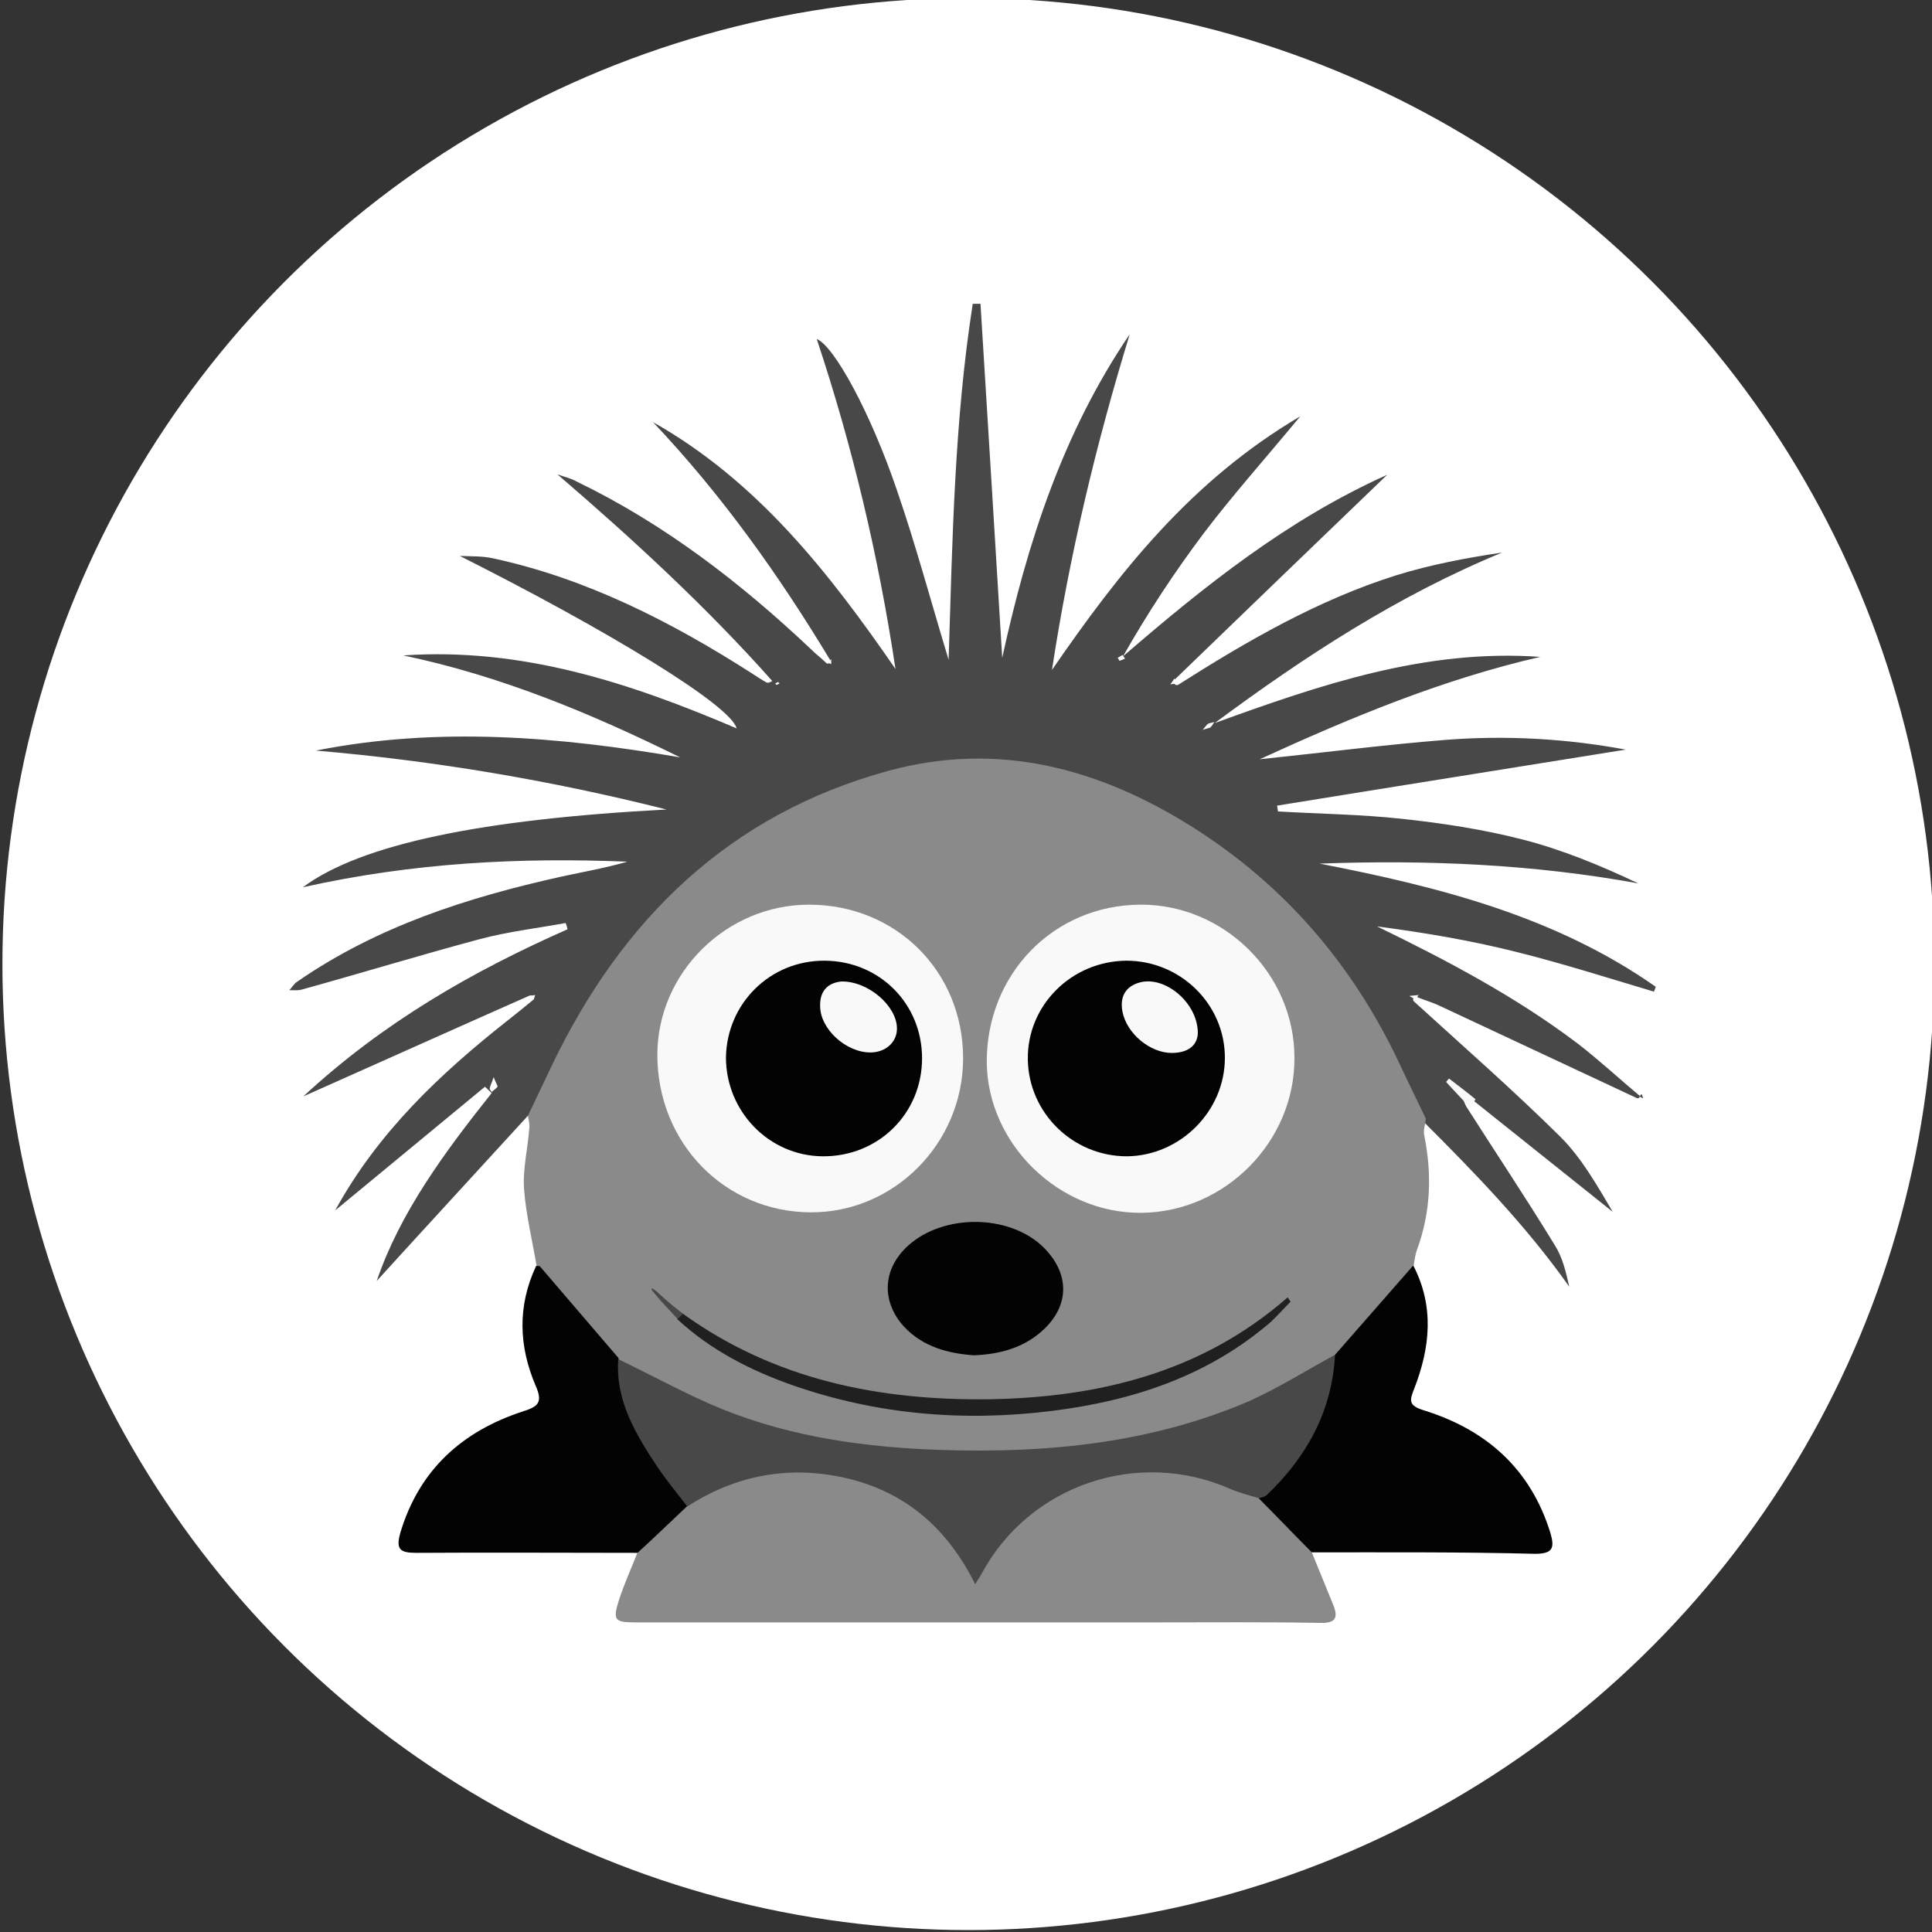 <?xml version="1.0" encoding="utf-8"?>
<!-- Generator: Adobe Illustrator 22.1.0, SVG Export Plug-In . SVG Version: 6.00 Build 0)  -->
<svg version="1.1" id="Layer_1" xmlns="http://www.w3.org/2000/svg" xmlns:xlink="http://www.w3.org/1999/xlink" x="0px" y="0px"
	 width="400px" height="400px" viewBox="0 0 400 400" style="enable-background:new 0 0 400 400;" xml:space="preserve">
<rect x="0" y="0" width="400" height="400" fill="#333333" stroke="none"/>
<style type="text/css">
	.st0{fill:#FFFFFF;}
	.st1{fill:#484848;}
	.st2{fill:#8A8A8A;}
	.st3{fill:#030303;}
	.st4{fill:#F9F9F9;}
	.st5{fill:#FDFDFD;}
	.st6{fill:#202020;}
</style>
<circle class="st0" cx="200.5" cy="199.6" r="200"/>
<g>
	<path class="st1" d="M109.3,231c-10.6,11.6-21.2,23.1-31.3,34.2c4.8-14.1,14-26.6,23.8-38.9c-0.5-0.4-0.9-0.9-1.4-1.3
		c-10.3,8.5-20.7,17.1-31,25.6c8.8-16.1,21.7-28.3,35.8-39.4c1.8-1.4,3.5-2.8,5.2-4.2c0.1-0.6-0.4-0.7-0.7-0.9
		C94.3,212.9,79,219.8,62.8,227c16.5-15.3,35-25.9,54.7-34.6c-0.1-0.4-0.2-0.9-0.4-1.3c-6,1.1-12.1,1.8-18,3.4
		c-12.3,3.3-24.4,7-36.7,10.4c-0.8,0.2-1.7,0.1-2.5,0.1c0.6-0.6,1-1.4,1.7-1.8c16.5-11.4,35.2-17.4,54.6-21.7
		c4.6-1,9.2-1.8,13.7-3.1c-22.3-0.9-44.4,0.2-67.2,5.3c12.1-9,37.3-14.1,75.3-16.1c-23.8-6-48-10.1-72.6-12.2
		c25.2-5,50.3-2.9,75.4,1.4c-18.4-9.1-37.2-16.9-57.3-21.1c24.6-1.7,47,5.7,69,15.1c-1.1-4.7-26.3-20.1-57.3-35.7
		c2.3,0.1,4.7,0,6.9,0.5c19.4,4.2,36.8,13.1,53.4,23.7c1.1,0.7,2.1,1.4,3.2,2c0.2,0.1,0.5,0.1,1.2-0.3
		c-13.7-15.4-28.8-29.3-44.5-42.8c1.3,0.5,2.8,0.8,4,1.5c18.2,8.8,34,21,48.6,34.8c1,1,2.1,1.8,3.1,2.8c0.7,0.4,0.5-0.4,0.8-0.6
		c-10.6-17.6-22.5-34.3-36.7-49.3c21.6,12.2,36.4,31.1,50.2,51.1c-3.5-23.3-8.9-46.1-16.3-68.3c3.5,1.3,11.1,15.1,16.6,31.3
		c3.9,11.3,7,22.9,10.7,35.1c0.8-25.1,1.2-49.5,5-73.7c0.5,0,1,0,1.6,0c1.5,24.3,3,48.5,4.5,73.3c5.2-23.9,12.6-46.7,26.4-67
		c-7,22.8-12.5,45.9-16.1,69.5c13.9-20.2,28.8-39.2,51.4-52.5c-7.2,8.7-13.9,16.2-19.9,24.1c-6.1,8.1-11.7,16.6-16.8,25.6
		c16.8-14.5,34-28.3,54.7-37.6c-15,14.4-29.6,28.5-44.2,42.6c0.1,0.5,0.1,1.1,0.9,0.9c14.3-9.1,29-17.6,45.2-22.7
		c7.1-2.2,14.5-3.6,21.9-4.7c-21.6,8.9-40.9,21.5-59.5,35.3c21.8-7.9,43.6-15.4,67.4-13.7c-20,4.6-38.7,12.3-58.1,21.2
		c13.4-1.4,25.8-3,38.3-4c12.6-1,25.1-0.3,37.5,2c-24.2,3.9-48.2,7.7-72.2,11.6c0.1,0.4,0.1,0.8,0.2,1.2c8.5,0.5,17,0.6,25.4,1.5
		c8.5,0.9,17,2.2,25.2,4.3c8.2,2.1,16.2,5.4,24,9.1c-21.9-4-43.8-4.9-66-4.1c24.7,4.8,48.8,10.9,69.6,25.5c-0.1,0.3-0.2,0.7-0.4,1
		c-9.4-2.8-18.8-5.8-28.4-8.2c-9.5-2.4-19.1-4-28.9-5.3c14.6,7.1,28.8,14.6,41.6,24.3c4.4,3.4,8.5,7.2,12.8,10.8l-0.1,0.4l-0.4,0.1
		c-13.5-6.3-27.1-12.7-40.6-19c-1.6-0.8-3.4-1.3-5.1-2c-0.2,0.3-1.1,0.1-0.6,0.9c10.2,9.3,20.6,18.4,30.4,28.1
		c4.4,4.4,7.6,10.1,10.8,15.5c-9.6-7.7-19.2-15.3-28.8-23c-1.3-0.4-2.5-1-3.2-1.9c1,0.8,1.1,2.4,2,3.6c6,9.4,12.2,18.7,18,28.2
		c1.6,2.5,2.3,5.5,3,8.6c-8.9-12.6-19.5-23.5-30.3-34.3c-2.4-0.5-3.2-2.5-4-4.5c-10.9-28.6-30.3-49.4-58-62c-24.1-11-48-9-70.8,4.1
		c-22.6,13.1-39.4,31.5-48.9,56.2C112.6,227.7,111.9,230.1,109.3,231z"/>
	<path class="st2" d="M109.3,231c1.7-3.5,3.3-7,5-10.5c14.5-30.2,36.7-51.9,69.6-60.9c22.7-6.2,43.6-0.6,63.1,11.7
		c19.1,12.1,33.1,28.5,42.7,48.8c1.8,3.9,3.7,7.7,5.5,11.5c-0.1,1.2-0.6,2.5-0.3,3.6c1.6,8,1.3,15.8-1.5,23.5
		c-0.4,1-0.5,2.1-0.7,3.2c-2.1,5.7-5.8,10.5-10.3,14.4c-2,1.7-4,3.5-5.9,5.3c-15.9,11.1-34,16.3-52.9,18.4
		c-21.9,2.4-43.8,1.7-65.3-4.2c-10.7-3-20.7-7.5-30.1-13.5c-6.5-6-13.4-11.7-17.1-20.2c-0.9-5.3-2.2-10.6-2.6-15.9
		c-0.3-4.2,0.8-8.5,1.1-12.8C109.7,232.7,109.4,231.8,109.3,231z"/>
	<path class="st2" d="M271.6,321.4c1.5,3.6,2.9,7.2,4.4,10.8c1.2,2.9,0.4,3.9-2.8,3.8c-11.2-0.2-22.4-0.1-33.6-0.1
		c-35.9,0-71.9,0-107.9,0c-4.5,0-4.9-0.4-3.5-4.8c1.1-3.3,2.5-6.4,3.8-9.7c2.2-4.7,6.2-7.7,10-10.9c9.7-5.9,20.1-8.3,31.3-6.1
		c11.6,2.2,20.7,8.1,26.8,18.3c0.4,0.7,0.8,1.5,1.9,2.2c3.6-6.2,8.3-11.4,14.5-15.2c11.5-7,23.7-7.8,36.3-3.5c2.8,0.9,5.5,2.1,8.2,3
		c3.1,3,6,6.2,9,9.2C270.9,319.4,271.8,320.1,271.6,321.4z"/>
	<path class="st3" d="M142.3,311.8c-3.4,3.2-6.8,6.5-10.3,9.7c-15.3,0-30.5-0.1-45.8,0c-3.4,0-4.3-0.7-3.3-4.2
		c3.9-13,12.8-21,25.4-25.1c3.2-1,4.1-1.9,2.6-5.3c-3.5-8.2-3.8-16.5,0.1-24.8c0.3,0,0.7,0,0.8,0.1c5.4,6.3,10.8,12.6,16.2,18.9
		c1.4,3.6,1.5,7.6,3.1,11.2c2.5,5.5,5.4,10.6,9.5,15C141.7,308.7,143.1,309.9,142.3,311.8z"/>
	<path class="st3" d="M271.6,321.4c-3.7-3.7-7.3-7.5-11-11.2c1.3-2.3,3.5-3.9,5.2-6c4.5-5.8,7.9-12.1,9.1-19.4
		c0.3-1.5,1-2.9,1.5-4.3c5.4-6.2,10.8-12.3,16.2-18.5c4.4,8.5,3.5,17,0.2,25.5c-1,2.5-1.2,3.5,2,4.5c12.9,4,22.1,12.1,26.2,25.4
		c0.9,3.1,0.5,4.3-3.2,4.3C302.3,321.3,286.9,321.4,271.6,321.4z"/>
	<path class="st4" d="M304.3,229.3c-1.6-1.8-3.3-3.5-4.9-5.3c0.2-0.2,0.4-0.5,0.6-0.7c1.8,1.4,3.7,2.8,5.5,4.3
		C305.1,228.1,304.7,228.7,304.3,229.3z"/>
	<path class="st1" d="M339.9,226.5c0.1,0.3,0.2,0.6,0.3,0.9c-0.3-0.1-0.5-0.3-0.8-0.4C339.6,226.8,339.7,226.7,339.9,226.5z"/>
	<path class="st5" d="M102.2,223c0.6,1.5,0.9,1.9,0.8,2c-0.3,0.4-0.8,0.7-1.2,1.1c-0.2-0.3-0.5-0.6-0.4-0.8
		C101.5,224.7,101.8,224.3,102.2,223z"/>
	<path class="st5" d="M232.9,136.4c-0.4,0.1-0.7,0.3-1.1,0.4c-0.1,0-0.2-0.4-0.4-0.6c0.3-0.2,0.7-0.4,1-0.6
		C232.6,135.9,232.8,136.1,232.9,136.4z"/>
	<path class="st5" d="M244.1,141.4c-0.6,0.1-1.2,0.2-1.8,0.3c0.3-0.4,0.6-0.8,0.8-1.2C243.4,140.8,243.7,141.1,244.1,141.4z"/>
	<path class="st5" d="M250.7,150.6c-0.6,0.2-1.1,0.3-1.7,0.5c0.3-0.4,0.7-0.8,1-1.2C250.4,150,250.6,150.2,250.7,150.6z"/>
	<path class="st5" d="M293.1,206.9c-0.4-0.2-0.9-0.4-1.3-0.7c0.6-0.1,1.3-0.1,1.9-0.2C293.5,206.3,293.3,206.6,293.1,206.9z"/>
	<path class="st5" d="M172.1,136.5c0,0.3,0,0.6,0,1c-0.3-0.1-0.5-0.2-0.8-0.4C171.6,136.9,171.8,136.7,172.1,136.5z"/>
	<path class="st5" d="M161.1,141.2c0.1,0.1,0.2,0.2,0.3,0.3c-0.2,0.1-0.4,0.2-0.6,0.3c-0.1,0-0.2-0.2-0.3-0.3
		C160.7,141.4,160.9,141.3,161.1,141.2z"/>
	<path class="st5" d="M250.1,149.8c0.4-0.1,0.9-0.2,1.3-0.3c-0.2,0.3-0.4,0.7-0.7,1C250.5,150.3,250.3,150.1,250.1,149.8z"/>
	<path class="st5" d="M109.7,206.1c0.4,0,0.7,0,1.1-0.1c-0.1,0.3-0.2,0.7-0.3,1C110.2,206.7,110,206.4,109.7,206.1z"/>
	<path class="st1" d="M276.4,280.5c-0.6,11.7-5.9,21.2-14.2,29.1c-0.4,0.3-1,0.4-1.5,0.6c-2-0.6-4-1.1-5.9-1.9
		c-19.1-8.5-41.6-0.9-51.5,17.4c-0.3,0.6-0.7,1.1-1.4,2.3c-5.7-11.5-14.3-19-26.4-21.9c-11.8-2.8-23-0.8-33.2,5.8
		c-2.1-2.7-4.3-5.4-6.2-8.2c-4.5-6.8-8.7-13.7-8.1-22.3c7.1,3.4,14.1,7.3,21.4,10.3c14.6,5.9,30,8,45.7,8.5
		c21.8,0.7,43.2-1.4,63.5-10.1C264.8,287.3,270.5,283.7,276.4,280.5z"/>
	<path class="st4" d="M199.4,219.1c0,17.6-14.3,32-31.6,31.9c-17.8-0.1-31.7-14.4-31.7-32.6c0-17,14.3-31.1,31.4-31.1
		C185.5,187.3,199.4,201.1,199.4,219.1z"/>
	<path class="st4" d="M236.1,187.3c17.3-0.1,31.9,14.3,31.9,31.7c0.1,17.3-14.3,31.9-31.6,32.1c-17.1,0.2-31.9-14.2-32.1-31.1
		C204.2,201.7,218.1,187.4,236.1,187.3z"/>
	<path class="st3" d="M201.6,280.6c-5.3-0.4-10.5-1.7-14.5-6c-4.4-4.9-4.4-11.1,0-15.8c7.1-7.6,21.9-7.8,29.2-0.3
		c5.3,5.5,5.1,12.1-0.7,17.2C211.7,279.1,206.9,280.4,201.6,280.6z"/>
	<path class="st6" d="M141.4,272c19,13.7,40.7,18,63.5,17.7c22.7-0.4,44-5.6,61.7-21.1c0.2,0.3,0.4,0.6,0.6,0.9
		c-1.4,1.4-2.7,2.9-4.1,4.2c-13,11.2-28.5,16.3-45.2,18.4c-18.3,2.3-36.3,0.8-53.8-5.3c-8.8-3.1-17-7.3-23.9-13.7
		C140.1,272.3,140.5,271.9,141.4,272z"/>
	<path class="st1" d="M141.4,272c-0.4,0.4-0.7,0.7-1.1,1.1c-1.2-1.3-2.4-2.6-3.6-3.9c-0.2-0.6,0-0.8,0.6-0.6
		C138.6,269.8,140,270.9,141.4,272z"/>
	<path class="st1" d="M135.5,267c0.6,0.5,1.2,1.1,1.8,1.6c-0.2,0.2-0.4,0.4-0.6,0.6c-0.5-0.6-1-1.2-1.6-1.9
		C135.2,267.3,135.4,267.2,135.5,267z"/>
	<path class="st1" d="M135.1,267.4c-0.1-0.2-0.2-0.4-0.2-0.7c0.2,0.1,0.4,0.2,0.6,0.3C135.4,267.2,135.2,267.3,135.1,267.4z"/>
	<path class="st3" d="M170.8,198.9c11.3,0.1,20.1,8.9,20.1,20.2c0,11.5-9.1,20.4-20.6,20.3c-11.1-0.1-20-9.3-20-20.5
		C150.5,207.7,159.5,198.8,170.8,198.9z"/>
	<path class="st3" d="M233.3,239.4c-11.1,0-20.3-8.9-20.5-20c-0.2-11.2,9-20.4,20.4-20.5c11.2,0,20.4,9,20.4,20.1
		C253.6,230.1,244.3,239.3,233.3,239.4z"/>
	<path class="st4" d="M174.3,203.2c5.6,0,11.3,5.1,11.4,9.6c0.1,2.9-2.3,5.1-5.5,5.1c-5.1,0-10.4-4.9-10.4-9.6
		C169.7,204.8,171.8,203.4,174.3,203.2z"/>
	<path class="st4" d="M248,213.9c-0.1,2.6-2.1,4.1-5.4,4.1c-4.5,0-9.3-4-10.2-8.5c-0.6-3.1,0.6-5.3,3.6-6.1
		C241.2,202,248,207.6,248,213.9z"/>
</g>
</svg>
